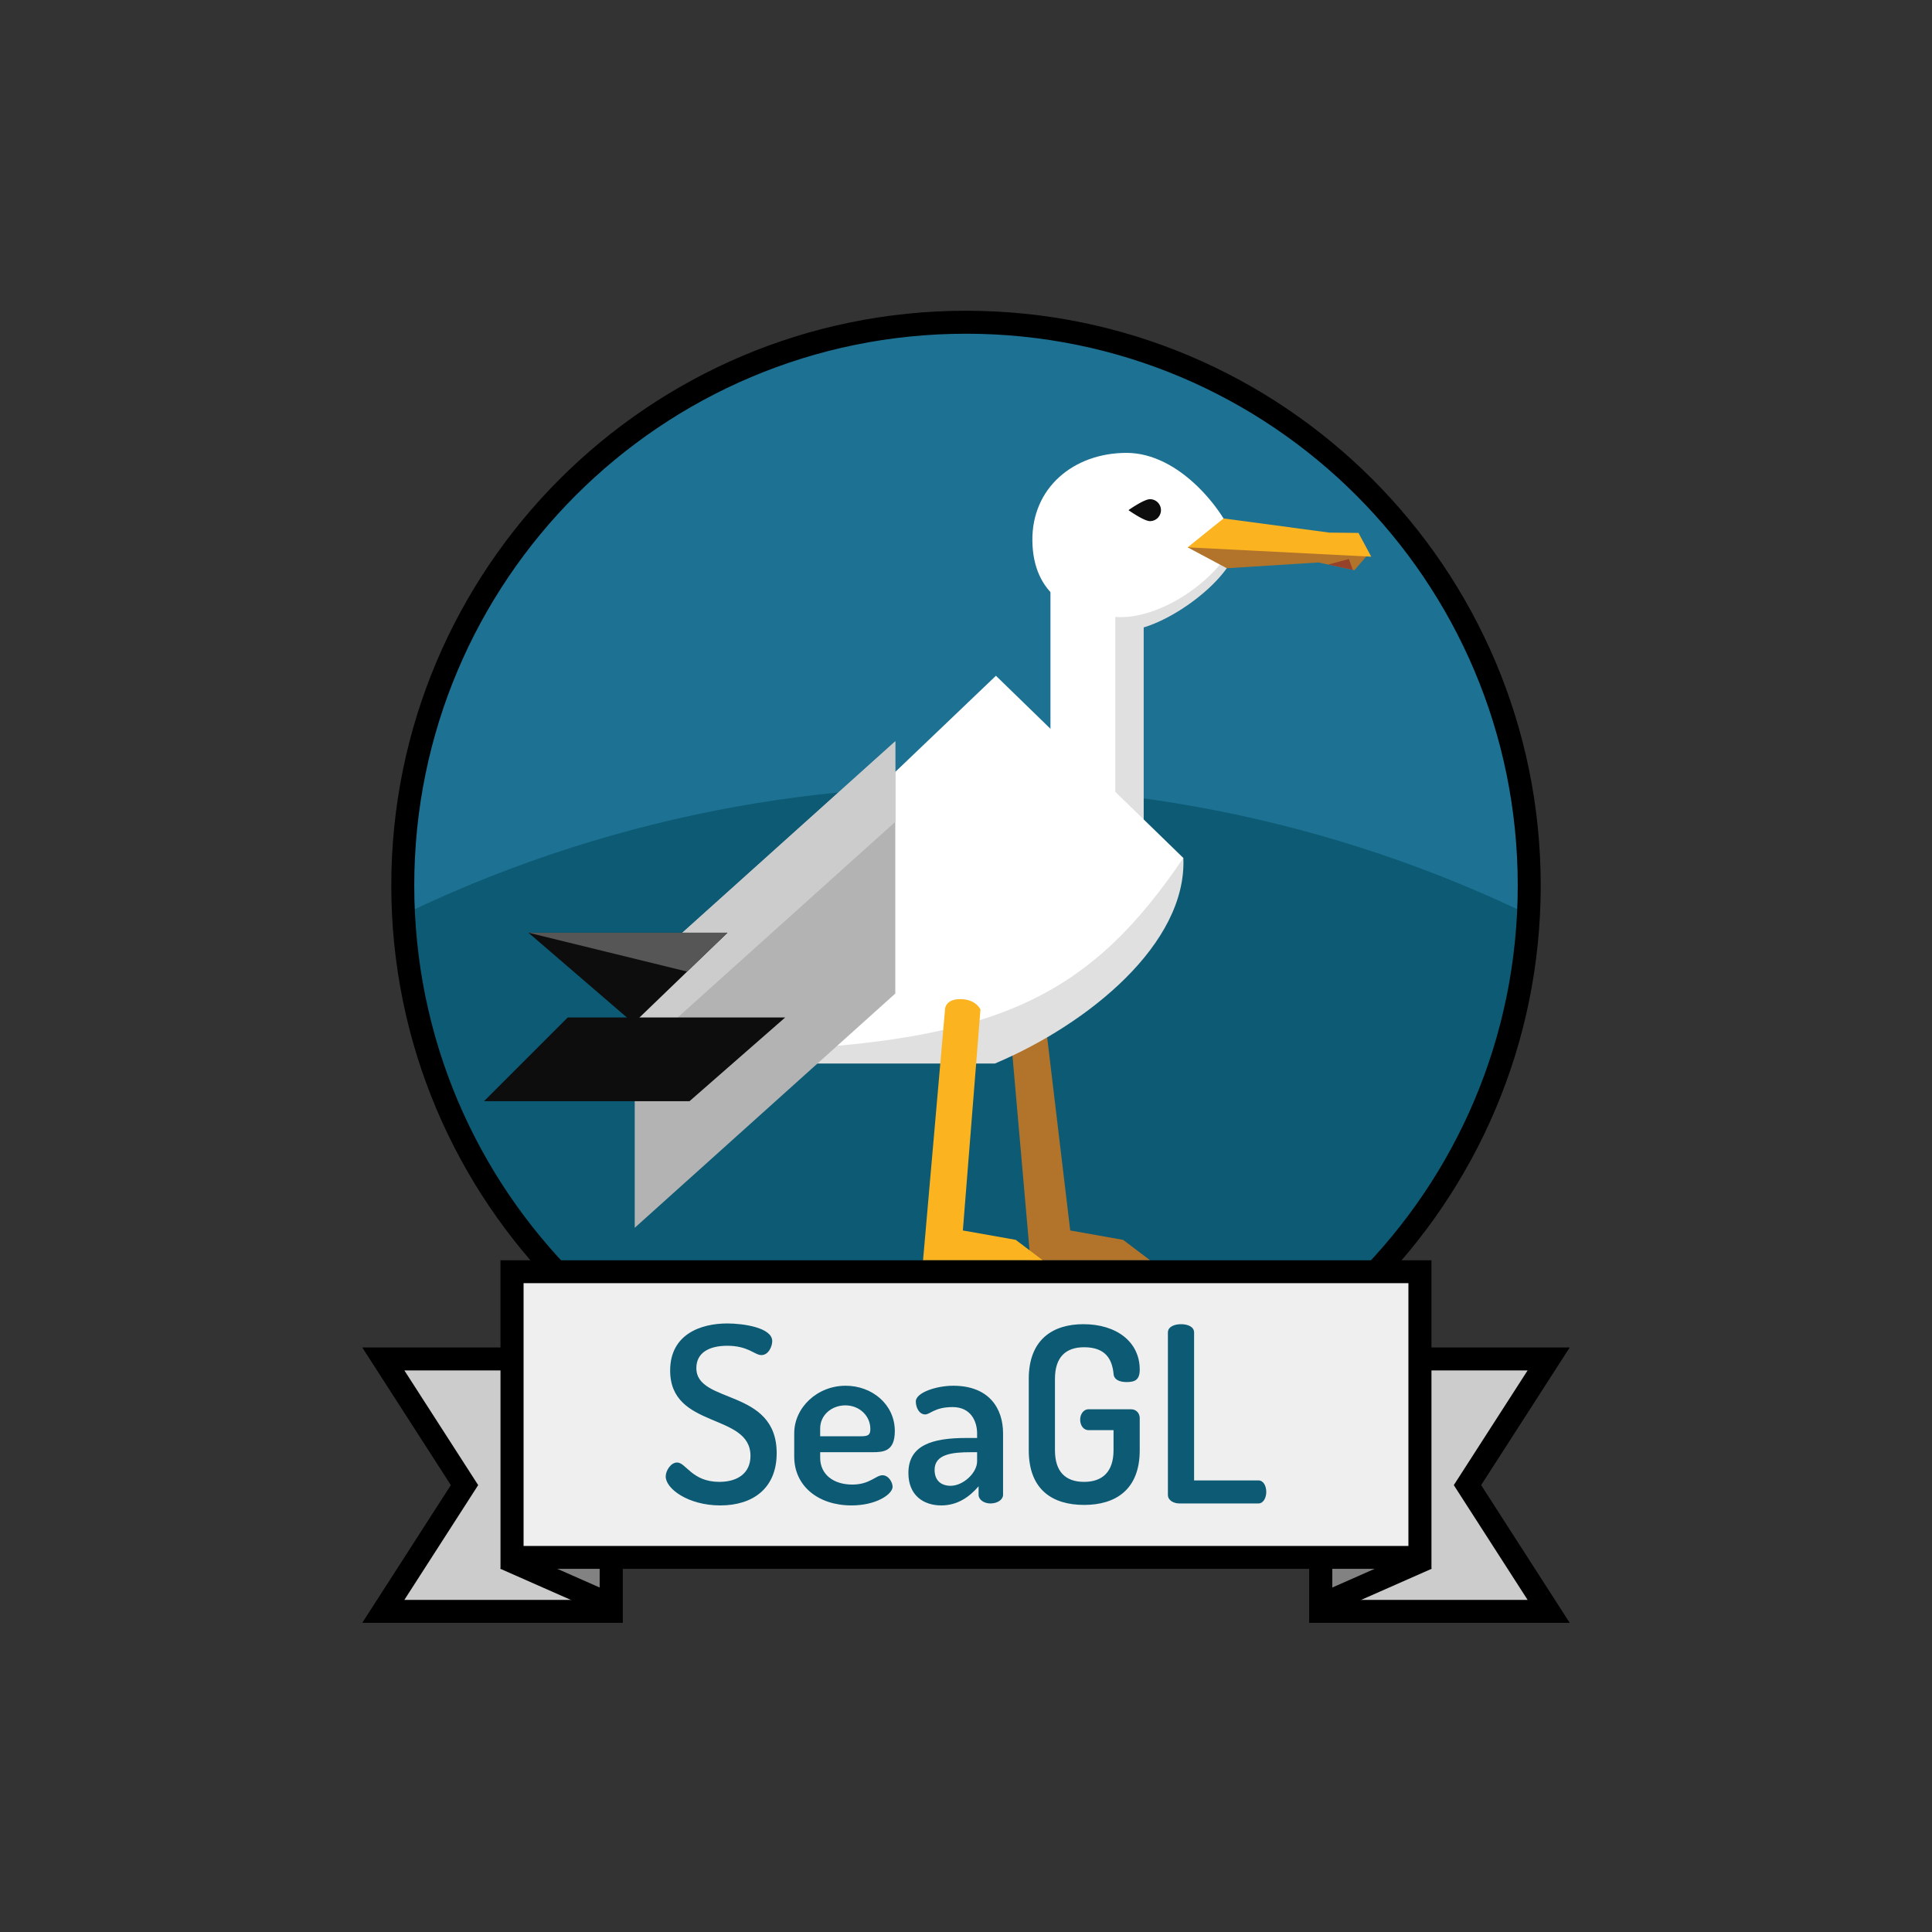 <svg xmlns="http://www.w3.org/2000/svg" width="600" height="600">
  <rect width="100%" height="100%" fill="#333333" stroke="none"/>
  <defs><clipPath id="c"><circle cx="92" cy="87.631" r="85.827"/></clipPath></defs>
  <g transform="matrix(2.038 0 0 2.038 112.5 96.391)">
    <circle fill="#1d7193" cx="92" cy="87.631" r="85.827"/>
    <circle fill="#0c5a73" cx="92" cy="270.047" r="197.545" clip-path="url(#c)"/>
    <path fill="#000000" d="M92.002.056c-48.347 0-87.577 39.23-87.577 87.577s39.23 87.577 87.577 87.577 87.577-39.23 87.577-87.577S140.349.056 92.002.056zm0 3.5c46.455 0 84.077 37.622 84.077 84.077s-37.622 84.077-84.077 84.077S7.925 134.088 7.925 87.633 45.547 3.557 92.002 3.557z"/>
    <path fill="#ffffff" d="M104.871 37.121v48.203h12.09V37.12Z"/>
    <path fill="#e0e0e0" d="M114.753 38.121v46.203h4.327V38.12Z"/>
    <path fill="#b1742a" d="m107.885 140.206-4.019-33.67s-.685-1.584-3.06-1.584-2.34 1.584-2.34 1.584l3.35 38.213h18.24l-4.11-3.111z"/>
    <path fill="#ffffff" d="m34.714 114.766 15.873-.624 43.453-.547 20.496-13.362 9.308-13.143 1.28-3.642-28.562-27.77z"/>
    <path fill="#e0e0e0" d="M35.157 114.766h61.256c14.247-6.015 29.259-18.25 28.711-31.318-6.936 10.221-13.8 17.165-23.413 21.758-20.223 9.662-49.277 6.493-66.554 9.56z"/>
    <path fill="#fcb320" d="m91.524 140.206 2.68-33.67s-.684-1.584-3.06-1.584-2.338 1.584-2.338 1.584l-3.35 38.213h18.239l-4.11-3.111z"/>
    <path fill="#b3b3b3" d="M41.52 101.356 81.229 65.66v38.443L41.521 139.8z"/>
    <path fill="#cccccc" d="M41.52 101.356 81.229 65.66v12.276l-39.707 35.697Z"/>
    <path fill="#0d0d0d" d="m25.324 94.834 16.018 13.79 14.314-13.79Z"/>
    <path fill="#565656" d="m25.324 94.834 24.182 5.924 6.15-5.924z"/>
    <path fill="#0d0d0d" d="M31.308 107.753h33.137l-14.576 12.754H18.552Z"/>
    <path fill="#e0e0e0" d="M133.372 35.203c0 5.346-11.217 13.597-17.157 13.597l.156-3.46c-4.9.603-8.721-6.551-8.721-13.534 0-4.222 4.992-9.496 8.82-9.496 8.015 1.198 16.902 11.218 16.902 12.893z"/>
    <path fill="#ffffff" d="M132.975 35.1c-2.428 5.781-10.852 11.641-17.33 11.641-7.93 0-13.386-3.612-13.528-11.538-.145-8.17 6.298-13.489 14.352-13.489 8.065 0 14.809 8.715 16.506 13.387z"/>
    <path fill="#0d0d0d" d="M121.71 30.441c0 .925-.748 1.673-1.675 1.673-.922 0-3.274-1.673-3.274-1.673s2.351-1.668 3.274-1.668a1.67 1.67 0 0 1 1.675 1.668z"/>
    <path fill="#b1742a" d="m125.774 36.11 5.964 3.183 13.966-.878 5.491 1.173 2.035-2.356-23.13-2.43z"/>
    <path fill="#fcb320" d="m131.249 31.703-5.475 4.407 27.98 1.422-1.942-3.618-4.46-.052z"/>
    <path fill="#96412a" d="m150.354 37.893-3.158.84 3.74.8z"/>
    <path fill="#cccccc" d="M3.208 159.78h34.723v38.468H3.208l12.375-19.235Zm177.584 0h-34.723v38.468h34.723l-12.375-19.235z"/>
    <path fill="#000000" d="m0 158.032 13.5 20.98L0 200h39.679v-41.968zm6.417 3.5h29.761V196.5H6.418l11.247-17.488Zm177.583-3.5-13.5 20.98L184 200h-39.679v-41.968zm-6.417 3.5h-29.761V196.5h29.76l-11.247-17.488z"/>
    <path fill="#828282" d="m21.76 190.161 16.171 7.14v-19.957m124.31 12.817-16.172 7.14v-19.957"/>
    <path fill="#000000" d="M36.178 177.343v17.273l-13.713-6.055-1.41 3.205 18.624 8.22v-22.643zm111.644 0v17.273l13.713-6.055 1.41 3.205-18.624 8.22v-22.643z"/>
    <path fill="#efefef" d="M22.825 146.493h138.35v43.532H22.825Z"/>
    <path fill="#000000" d="M21.066 144.752v47.017H162.93v-47.017zm3.518 3.485h134.835v40.047H24.584Z"/>
    <path fill="#0c5a73" d="M54.415 178.517c-4.18 0-5.084-2.952-6.44-2.952-.941 0-1.732 1.233-1.732 2.13 0 1.868 3.427 4.41 8.323 4.41 4.971 0 8.586-2.616 8.586-7.96 0-9.94-12.24-7.437-12.24-12.967 0-2.355 1.96-3.401 4.708-3.401 3.202 0 4.18 1.42 5.198 1.42 1.13 0 1.657-1.383 1.657-2.13 0-2.055-4.407-2.69-6.855-2.69-4.03 0-8.7 1.644-8.7 7.174 0 8.969 12.24 6.39 12.24 13.005 0 2.69-2.033 3.961-4.745 3.961zm19.245-14.649c-4.331 0-7.834 3.326-7.834 7.25v3.55c0 4.447 3.616 7.437 8.737 7.437 3.804 0 6.252-1.72 6.252-2.84 0-.673-.603-1.757-1.544-1.757-1.017 0-1.92 1.42-4.595 1.42-2.9 0-4.895-1.57-4.895-4.073v-.86h7.946c1.695 0 3.427-.112 3.427-3.213 0-4.074-3.465-6.914-7.494-6.914zm-3.88 7.698v-1.195c0-2.056 1.77-3.513 3.842-3.513 2.147 0 3.804 1.607 3.804 3.587 0 .897-.302 1.121-1.394 1.121zm20.262-7.698c-2.561 0-5.687 1.047-5.687 2.392 0 .897.49 1.98 1.431 1.98.753 0 1.431-1.12 4.18-1.12 2.75 0 3.729 2.13 3.729 4.035v.673h-1.657c-5.235 0-8.813 1.121-8.813 5.344 0 3.363 2.26 4.933 5.009 4.933 2.56 0 4.369-1.383 5.687-2.915v1.308c0 .71.79 1.308 1.807 1.308 1.093 0 1.921-.598 1.921-1.308v-9.38c0-3.737-2.071-7.25-7.607-7.25zm3.653 11.51c0 1.794-2.147 3.737-4.03 3.737-1.393 0-2.448-.747-2.448-2.429 0-2.392 2.674-2.69 5.536-2.69h.942zM114.483 162c.038.971.942 1.308 1.996 1.308 1.318 0 1.996-.374 1.996-1.906 0-4.223-3.54-6.914-8.586-6.914-4.595 0-8.323 2.28-8.323 8.334v10.874c0 6.054 3.653 8.334 8.436 8.334 4.745 0 8.473-2.28 8.473-8.334v-4.895c0-.71-.49-1.345-1.318-1.345h-6.478c-.828 0-1.28.822-1.28 1.57 0 .821.452 1.606 1.28 1.606h3.804v3.064c0 3.289-1.695 4.821-4.481 4.821-2.825 0-4.444-1.532-4.444-4.82v-10.875c0-3.289 1.619-4.82 4.444-4.82 3.276 0 4.255 1.83 4.481 3.998zm22.069 19.806c.79 0 1.205-.897 1.205-1.757 0-.897-.414-1.756-1.205-1.756h-9.792v-22.534c0-.897-.979-1.27-1.996-1.27-.979 0-1.996.373-1.996 1.27v24.739c0 .86.904 1.308 1.77 1.308z"/>  
  </g>
</svg>
